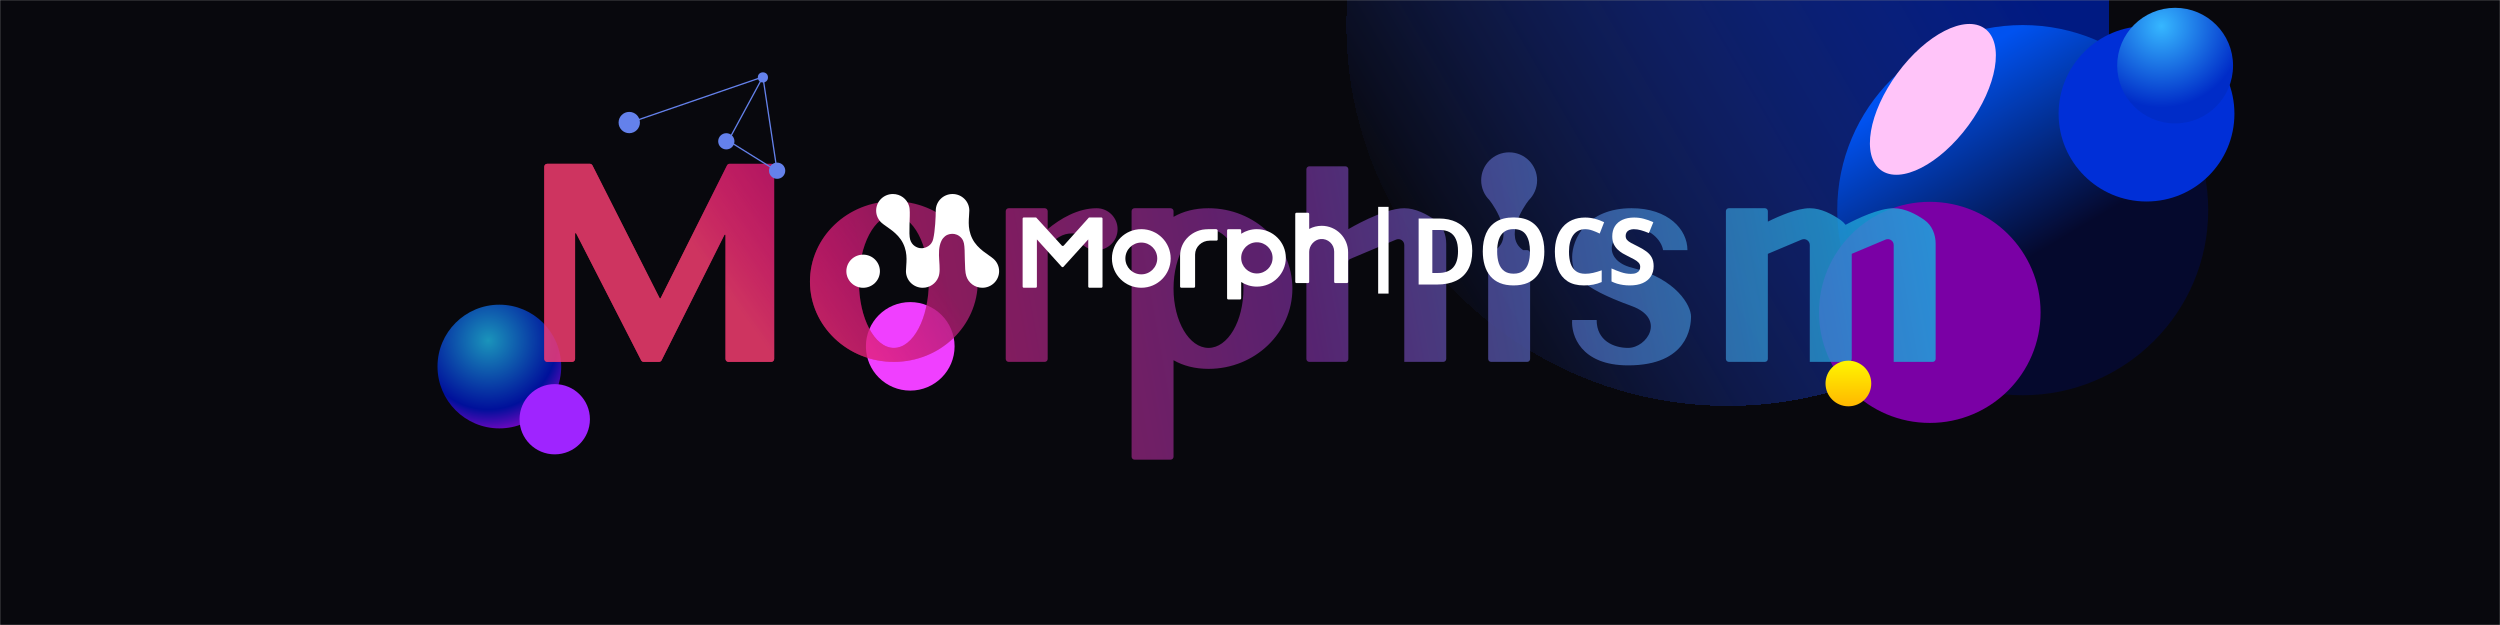 <svg xmlns="http://www.w3.org/2000/svg" width="1920" height="480" fill="none" viewBox="0 0 1920 480"><mask id="mask0_3360_14151" style="mask-type:alpha" width="1920" height="480" x="0" y="0" maskUnits="userSpaceOnUse"><rect width="1920" height="480" fill="#D9D9D9"/></mask><g mask="url(#mask0_3360_14151)"><rect width="2560" height="480" x="-320" fill="#08080D"/><mask id="mask1_3360_14151" style="mask-type:alpha" width="1920" height="660" x="0" y="0" maskUnits="userSpaceOnUse"><rect width="1920" height="660" fill="#00D1FF"/></mask><g mask="url(#mask1_3360_14151)"><g filter="url(#filter0_d_3360_14151)"><ellipse cx="1375" cy="-.609" fill="url(#paint0_linear_3360_14151)" rx="293" ry="292.391" shape-rendering="crispEdges"/></g><g filter="url(#filter1_d_3360_14151)"><ellipse cx="1553.45" cy="157.399" fill="url(#paint1_linear_3360_14151)" rx="142.451" ry="142.155"/></g><g filter="url(#filter2_f_3360_14151)"><ellipse cx="1648.52" cy="87.378" fill="#002FD7" rx="67.518" ry="67.378"/></g><g filter="url(#filter3_f_3360_14151)"><ellipse cx="33.849" cy="67.427" fill="#FFC4F9" rx="33.849" ry="67.427" transform="matrix(0.807 0.59 -0.592 0.806 1497.06 2)"/></g><g filter="url(#filter4_f_3360_14151)"><ellipse cx="1482.08" cy="239.904" fill="#7A00A5" rx="85.081" ry="84.904"/></g><circle cx="383.5" cy="281.5" r="47.5" fill="url(#paint2_radial_3360_14151)"/><g filter="url(#filter5_f_3360_14151)"><ellipse cx="699.062" cy="265.992" fill="#F03FFF" rx="34.062" ry="33.992"/></g><g filter="url(#filter6_f_3360_14151)"><ellipse cx="426.031" cy="321.975" fill="#9F24FF" rx="27.031" ry="26.975"/></g><ellipse cx="1670.49" cy="50.399" fill="url(#paint3_radial_3360_14151)" rx="44.492" ry="44.399"/><g filter="url(#filter7_f_3360_14151)" opacity=".8"><path fill="url(#paint4_linear_3360_14151)" fill-rule="evenodd" d="M1180.5 138.456C1180.5 144.419 1178.07 149.813 1174.14 153.702C1169.52 159.535 1155.02 182.275 1169.76 192.096H1172.88C1174.12 192.096 1175.13 193.107 1175.13 194.353V275.664C1175.13 276.91 1174.12 277.92 1172.88 277.92H1145.17C1143.93 277.92 1142.92 276.91 1142.92 275.664V194.353C1142.92 193.107 1143.93 192.096 1145.17 192.096H1148.29C1163.03 182.275 1148.53 159.536 1143.91 153.702C1139.98 149.814 1137.55 144.419 1137.55 138.456C1137.55 126.606 1147.16 117 1159.02 117C1170.89 117 1180.5 126.606 1180.5 138.456ZM420.259 125.8C419.011 125.8 418 126.811 418 128.057V275.664C418 276.91 419.011 277.92 420.259 277.92H439.401C440.649 277.92 441.66 276.91 441.66 275.664V179.471C441.66 178.997 442.299 178.843 442.515 179.265L492.379 276.691C492.766 277.446 493.543 277.92 494.391 277.92H506.086C506.942 277.92 507.724 277.438 508.106 276.674L556.338 180.436C556.551 180.01 557.194 180.162 557.194 180.638V275.664C557.194 276.91 558.205 277.92 559.453 277.92H592.313C593.561 277.92 594.572 276.91 594.572 275.664V128.057C594.572 126.811 593.561 125.8 592.313 125.8H560.353C559.497 125.8 558.714 126.284 558.332 127.049L507.38 228.966C507.214 229.298 506.74 229.3 506.573 228.968L454.998 127.039C454.614 126.279 453.834 125.8 452.982 125.8H420.259ZM750.924 216.234C750.924 250.303 722.075 277.92 686.487 277.92C650.9 277.92 622.05 250.303 622.05 216.234C622.05 182.166 650.9 154.548 686.487 154.548C722.075 154.548 750.924 182.166 750.924 216.234ZM713.336 216.234C713.336 244.378 701.315 267.192 686.487 267.192C671.659 267.192 659.639 244.378 659.639 216.234C659.639 188.091 671.659 165.276 686.487 165.276C701.315 165.276 713.336 188.091 713.336 216.234ZM772.403 162.169C772.403 160.923 773.415 159.912 774.662 159.912H802.363C803.61 159.912 804.622 160.923 804.622 162.169V175.972C814.179 167.97 827.791 159.912 842.21 159.912C851.107 159.912 858.319 167.117 858.319 176.004C858.319 184.892 851.107 192.096 842.21 192.096C834.583 192.096 828.194 186.801 826.525 179.69L826.101 179.4C818.775 178.751 813.286 180.35 804.622 189.226V275.664C804.622 276.91 803.61 277.92 802.363 277.92H774.662C773.415 277.92 772.403 276.91 772.403 275.664V162.169ZM869.059 162.169C869.059 160.923 870.07 159.912 871.318 159.912H899.018C900.266 159.912 901.277 160.923 901.277 162.169V166.541C908.704 162.301 917.659 159.912 928.126 159.912C963.713 159.912 992.563 187.53 992.563 221.598C992.563 255.667 963.713 283.284 928.126 283.284C917.659 283.284 908.704 280.895 901.277 276.656V350.76C901.277 352.006 900.266 353.017 899.018 353.017H871.318C870.07 353.017 869.059 352.006 869.059 350.76V162.169ZM901.277 221.546V221.651C901.294 246.807 913.308 267.192 928.126 267.192C942.954 267.192 954.975 246.779 954.975 221.598C954.975 196.417 942.954 176.004 928.126 176.004C913.308 176.004 901.294 196.389 901.277 221.546ZM1005.56 127.728C1004.31 127.728 1003.3 128.738 1003.3 129.985V275.664C1003.3 276.91 1004.31 277.92 1005.56 277.92H1033.26C1034.51 277.92 1035.52 276.91 1035.52 275.664V200.959C1035.52 200.056 1036.07 199.241 1036.9 198.89L1072.2 184.012C1075.18 182.757 1078.48 184.942 1078.48 188.171V277.92H1108.44C1109.69 277.92 1110.7 276.91 1110.7 275.664V187.221C1110.7 180.039 1107.91 173.03 1102.02 168.908C1095.86 164.595 1087.17 159.912 1078.48 159.912C1062.38 159.912 1035.55 175.985 1035.52 176.004V129.985C1035.52 128.738 1034.51 127.728 1033.26 127.728H1005.56ZM1253.07 159.912C1280.99 159.912 1295.95 176.004 1295.95 192.096H1277.23C1276.33 184.944 1266.42 173.322 1253.07 176.004C1233.9 179.853 1231.59 200.142 1253.07 205.506C1287.9 214.205 1298.71 235.008 1298.71 243.054C1298.71 251.1 1296.02 280.602 1250.38 280.602C1213.87 280.602 1206.53 257.358 1207.42 245.736H1226.22C1226.22 261.828 1239.57 267.192 1250.38 267.192C1264.85 267.192 1279.84 244.761 1253.07 235.008C1212.79 220.342 1207.42 210.87 1207.42 197.46C1207.42 184.05 1218.16 159.912 1253.07 159.912ZM1327.75 159.912C1326.5 159.912 1325.49 160.923 1325.49 162.169V275.664C1325.49 276.91 1326.5 277.92 1327.75 277.92H1355.45C1356.69 277.92 1357.71 276.91 1357.71 275.664V194.946L1383.65 184.012C1386.63 182.757 1389.92 184.942 1389.92 188.171V277.92H1419.88C1421.13 277.92 1422.14 276.91 1422.14 275.664V194.946L1448.09 184.012C1451.07 182.757 1454.36 184.942 1454.36 188.171V277.92H1484.32C1485.57 277.92 1486.58 276.91 1486.58 275.664V187.221C1486.58 180.039 1483.79 173.03 1477.9 168.908C1471.74 164.595 1463.05 159.912 1454.36 159.912C1442.99 159.912 1426.28 167.926 1417.42 172.643C1416.31 171.236 1414.99 169.976 1413.47 168.908C1407.3 164.595 1398.61 159.912 1389.92 159.912C1380.35 159.912 1366.98 165.599 1357.71 170.211V162.169C1357.71 160.923 1356.69 159.912 1355.45 159.912H1327.75Z" clip-rule="evenodd"/><path fill="url(#paint5_linear_3360_14151)" fill-rule="evenodd" d="M1180.5 138.456C1180.5 144.419 1178.07 149.813 1174.14 153.702C1169.52 159.535 1155.02 182.275 1169.76 192.096H1172.88C1174.12 192.096 1175.13 193.107 1175.13 194.353V275.664C1175.13 276.91 1174.12 277.92 1172.88 277.92H1145.17C1143.93 277.92 1142.92 276.91 1142.92 275.664V194.353C1142.92 193.107 1143.93 192.096 1145.17 192.096H1148.29C1163.03 182.275 1148.53 159.536 1143.91 153.702C1139.98 149.814 1137.55 144.419 1137.55 138.456C1137.55 126.606 1147.16 117 1159.02 117C1170.89 117 1180.5 126.606 1180.5 138.456ZM420.259 125.8C419.011 125.8 418 126.811 418 128.057V275.664C418 276.91 419.011 277.92 420.259 277.92H439.401C440.649 277.92 441.66 276.91 441.66 275.664V179.471C441.66 178.997 442.299 178.843 442.515 179.265L492.379 276.691C492.766 277.446 493.543 277.92 494.391 277.92H506.086C506.942 277.92 507.724 277.438 508.106 276.674L556.338 180.436C556.551 180.01 557.194 180.162 557.194 180.638V275.664C557.194 276.91 558.205 277.92 559.453 277.92H592.313C593.561 277.92 594.572 276.91 594.572 275.664V128.057C594.572 126.811 593.561 125.8 592.313 125.8H560.353C559.497 125.8 558.714 126.284 558.332 127.049L507.38 228.966C507.214 229.298 506.74 229.3 506.573 228.968L454.998 127.039C454.614 126.279 453.834 125.8 452.982 125.8H420.259ZM750.924 216.234C750.924 250.303 722.075 277.92 686.487 277.92C650.9 277.92 622.05 250.303 622.05 216.234C622.05 182.166 650.9 154.548 686.487 154.548C722.075 154.548 750.924 182.166 750.924 216.234ZM713.336 216.234C713.336 244.378 701.315 267.192 686.487 267.192C671.659 267.192 659.639 244.378 659.639 216.234C659.639 188.091 671.659 165.276 686.487 165.276C701.315 165.276 713.336 188.091 713.336 216.234ZM772.403 162.169C772.403 160.923 773.415 159.912 774.662 159.912H802.363C803.61 159.912 804.622 160.923 804.622 162.169V175.972C814.179 167.97 827.791 159.912 842.21 159.912C851.107 159.912 858.319 167.117 858.319 176.004C858.319 184.892 851.107 192.096 842.21 192.096C834.583 192.096 828.194 186.801 826.525 179.69L826.101 179.4C818.775 178.751 813.286 180.35 804.622 189.226V275.664C804.622 276.91 803.61 277.92 802.363 277.92H774.662C773.415 277.92 772.403 276.91 772.403 275.664V162.169ZM869.059 162.169C869.059 160.923 870.07 159.912 871.318 159.912H899.018C900.266 159.912 901.277 160.923 901.277 162.169V166.541C908.704 162.301 917.659 159.912 928.126 159.912C963.713 159.912 992.563 187.53 992.563 221.598C992.563 255.667 963.713 283.284 928.126 283.284C917.659 283.284 908.704 280.895 901.277 276.656V350.76C901.277 352.006 900.266 353.017 899.018 353.017H871.318C870.07 353.017 869.059 352.006 869.059 350.76V162.169ZM901.277 221.546V221.651C901.294 246.807 913.308 267.192 928.126 267.192C942.954 267.192 954.975 246.779 954.975 221.598C954.975 196.417 942.954 176.004 928.126 176.004C913.308 176.004 901.294 196.389 901.277 221.546ZM1005.56 127.728C1004.31 127.728 1003.3 128.738 1003.3 129.985V275.664C1003.3 276.91 1004.31 277.92 1005.56 277.92H1033.26C1034.51 277.92 1035.52 276.91 1035.52 275.664V200.959C1035.52 200.056 1036.07 199.241 1036.9 198.89L1072.2 184.012C1075.18 182.757 1078.48 184.942 1078.48 188.171V277.92H1108.44C1109.69 277.92 1110.7 276.91 1110.7 275.664V187.221C1110.7 180.039 1107.91 173.03 1102.02 168.908C1095.86 164.595 1087.17 159.912 1078.48 159.912C1062.38 159.912 1035.55 175.985 1035.52 176.004V129.985C1035.52 128.738 1034.51 127.728 1033.26 127.728H1005.56ZM1253.07 159.912C1280.99 159.912 1295.95 176.004 1295.95 192.096H1277.23C1276.33 184.944 1266.42 173.322 1253.07 176.004C1233.9 179.853 1231.59 200.142 1253.07 205.506C1287.9 214.205 1298.71 235.008 1298.71 243.054C1298.71 251.1 1296.02 280.602 1250.38 280.602C1213.87 280.602 1206.53 257.358 1207.42 245.736H1226.22C1226.22 261.828 1239.57 267.192 1250.38 267.192C1264.85 267.192 1279.84 244.761 1253.07 235.008C1212.79 220.342 1207.42 210.87 1207.42 197.46C1207.42 184.05 1218.16 159.912 1253.07 159.912ZM1327.75 159.912C1326.5 159.912 1325.49 160.923 1325.49 162.169V275.664C1325.49 276.91 1326.5 277.92 1327.75 277.92H1355.45C1356.69 277.92 1357.71 276.91 1357.71 275.664V194.946L1383.65 184.012C1386.63 182.757 1389.92 184.942 1389.92 188.171V277.92H1419.88C1421.13 277.92 1422.14 276.91 1422.14 275.664V194.946L1448.09 184.012C1451.07 182.757 1454.36 184.942 1454.36 188.171V277.92H1484.32C1485.57 277.92 1486.58 276.91 1486.58 275.664V187.221C1486.58 180.039 1483.79 173.03 1477.9 168.908C1471.74 164.595 1463.05 159.912 1454.36 159.912C1442.99 159.912 1426.28 167.926 1417.42 172.643C1416.31 171.236 1414.99 169.976 1413.47 168.908C1407.3 164.595 1398.61 159.912 1389.92 159.912C1380.35 159.912 1366.98 165.599 1357.71 170.211V162.169C1357.71 160.923 1356.69 159.912 1355.45 159.912H1327.75Z" clip-rule="evenodd"/></g><ellipse cx="1419.56" cy="294.526" fill="url(#paint6_linear_3360_14151)" rx="17.563" ry="17.526"/></g><ellipse cx="483.265" cy="94.115" fill="#6481EB" rx="8.196" ry="8.179"/><ellipse cx="596.836" cy="131.112" fill="#6481EB" rx="6.244" ry="6.231"/><ellipse cx="557.808" cy="108.522" fill="#6481EB" rx="6.244" ry="6.231"/><ellipse cx="585.908" cy="59.451" fill="#6481EB" rx="3.903" ry="3.895"/><path stroke="#6481EB" d="M482.874 94.5L585.908 59.059M585.908 59.059L596.835 131.499L559.369 108.131L585.908 59.059Z"/><path fill="#fff" d="M763.036 198.8C759.392 195.56 750.834 191.528 746.712 183.229C742.476 174.71 744.44 166.94 744.44 161.727C744.44 154.7 738.671 149 731.555 149C724.44 149 718.67 154.7 718.67 161.727C718.67 166.096 718.153 177.576 716.7 183.539C716.259 185.346 715.608 186.314 715.118 186.993C713.239 189.603 707.879 192.613 702.518 188.972C701 187.982 699.665 186.228 699.014 184.073C697.636 179.496 699.176 166.224 698.589 160.492C698.584 160.443 698.578 160.395 698.573 160.347C698.476 159.454 698.325 158.673 698.094 158.026C696.49 152.802 691.576 149 685.763 149C678.648 149 672.878 154.7 672.878 161.727C672.878 165.497 674.536 168.882 677.178 171.213C680.822 174.454 689.38 178.485 693.503 186.785C697.733 195.303 695.769 203.073 695.769 208.286C695.769 215.313 701.539 221.013 708.654 221.013C714.047 221.013 718.67 217.735 720.586 213.083C723.649 206.174 718.665 194.046 722.998 185.004C723.848 183.229 724.795 182.33 725.753 181.469C727.75 179.689 734.042 177.694 738.552 183.031C739.699 184.544 740.022 185.71 740.296 186.865C741.448 191.768 740.398 207.265 742.115 211.997C743.725 217.211 748.633 221.002 754.435 221.002C761.551 221.002 767.32 215.302 767.32 208.276C767.32 204.506 765.663 201.121 763.02 198.789L763.036 198.8Z"/><path fill="#fff" d="M662.885 221.02C670 221.02 675.77 215.325 675.77 208.293C675.77 201.261 670 195.566 662.885 195.566C655.77 195.566 650 201.261 650 208.293C650 215.325 655.77 221.02 662.885 221.02Z"/><path fill="#fff" fill-rule="evenodd" d="M795.38 166.993H786.327C785.8 166.993 785.372 167.412 785.372 167.929V220.068C785.372 220.585 785.8 221.004 786.327 221.004H795.38C795.907 221.004 796.334 220.585 796.334 220.068V183.871L809.372 198.27C809.411 198.325 809.456 198.374 809.506 198.418L809.528 198.445L814.278 203.688L814.306 203.715L815.422 204.946C815.819 205.291 816.421 205.253 816.767 204.87L835.777 183.872V220.068C835.777 220.585 836.204 221.004 836.732 221.004H845.785C846.312 221.004 846.739 220.585 846.739 220.068V167.929C846.739 167.412 846.312 166.993 845.785 166.993H836.732C836.362 166.993 836.041 167.199 835.883 167.501L816.985 188.552C816.566 189.017 815.835 189.017 815.411 188.557L796.276 167.581C796.27 167.575 796.264 167.568 796.258 167.562C796.113 167.228 795.774 166.993 795.38 166.993Z" clip-rule="evenodd"/><path fill="#fff" d="M876.521 175.989C864.06 175.989 853.959 186.064 853.959 198.494C853.959 210.923 864.06 220.998 876.521 220.998C888.982 220.998 899.083 210.923 899.083 198.494C899.083 186.064 888.982 175.989 876.521 175.989ZM876.521 210.7C869.765 210.7 864.284 205.233 864.284 198.494C864.284 191.755 869.765 186.287 876.521 186.287C883.277 186.287 888.758 191.755 888.758 198.494C888.758 205.233 883.277 210.7 876.521 210.7Z"/><path fill="#fff" d="M965.289 175.989C960.841 175.989 956.701 177.291 953.228 179.523V176.941C953.228 176.427 952.804 176.006 952.286 176.006H943.345C942.827 176.006 942.402 176.427 942.402 176.941V229.064C942.402 229.578 942.827 230 943.345 230H952.286C952.804 230 953.228 229.578 953.228 229.064V216.597C956.701 218.829 960.841 220.131 965.289 220.131C977.571 220.131 987.526 210.251 987.526 198.063C987.526 185.874 977.571 175.995 965.289 175.995V175.989ZM965.289 210.027C958.636 210.027 953.239 204.682 953.228 198.079V198.03C953.239 191.433 958.636 186.082 965.289 186.082C971.943 186.082 977.35 191.443 977.35 198.052C977.35 204.66 971.948 210.021 965.289 210.021V210.027Z"/><path fill="#fff" d="M933.909 175.995H927.693C915.877 175.995 906.303 185.1 906.303 196.326V214.598C906.303 214.598 906.303 214.626 906.303 214.637V220.044C906.303 220.568 906.755 220.998 907.307 220.998H916.828C917.379 220.998 917.831 220.568 917.831 220.044V195.517C917.831 189.603 922.874 184.805 929.101 184.805H934.267C934.807 184.805 935.182 184.392 935.182 183.94V177.2C935.182 176.53 934.613 175.989 933.909 175.989V175.995Z"/><path fill="#fff" d="M1015.05 173.419C1011.58 173.419 1008.31 174.294 1005.46 175.832V164.328C1005.46 163.814 1005.04 163.393 1004.53 163.393H995.684C995.172 163.393 994.752 163.814 994.752 164.328V193.493C994.752 193.597 994.746 193.701 994.746 193.799V209.998H994.752V216.467C994.752 216.982 995.172 217.403 995.684 217.403H1004.53C1005.04 217.403 1005.46 216.982 1005.46 216.467V193.4C1005.46 188.551 1009.38 184.014 1014.19 183.587C1019.87 183.089 1024.64 187.571 1024.64 193.175V216.489C1024.64 216.993 1025.04 217.398 1025.54 217.398H1034.45C1034.95 217.398 1035.36 216.987 1035.36 216.484V193.794C1035.36 182.536 1026.27 173.413 1015.05 173.413L1015.05 173.419Z"/><path fill="#fff" d="M1270 204.432C1270 207.438 1269.29 210.052 1267.86 212.272C1266.43 214.492 1264.35 216.203 1261.61 217.406C1258.9 218.609 1255.59 219.21 1251.7 219.21C1249.98 219.21 1248.29 219.094 1246.64 218.863C1245.01 218.632 1243.43 218.297 1241.92 217.857C1240.42 217.395 1238.99 216.828 1237.64 216.157V206.166C1239.99 207.23 1242.44 208.19 1244.97 209.046C1247.51 209.901 1250.02 210.329 1252.51 210.329C1254.23 210.329 1255.61 210.098 1256.65 209.635C1257.72 209.173 1258.49 208.537 1258.96 207.727C1259.44 206.918 1259.68 205.993 1259.68 204.952C1259.68 203.68 1259.26 202.593 1258.42 201.691C1257.58 200.789 1256.43 199.945 1254.96 199.159C1253.51 198.372 1251.87 197.528 1250.03 196.626C1248.88 196.071 1247.62 195.4 1246.26 194.614C1244.9 193.805 1243.61 192.822 1242.39 191.665C1241.17 190.509 1240.16 189.11 1239.37 187.468C1238.6 185.803 1238.21 183.814 1238.21 181.501C1238.21 178.471 1238.89 175.881 1240.25 173.73C1241.61 171.579 1243.55 169.937 1246.06 168.804C1248.59 167.648 1251.58 167.069 1255.02 167.069C1257.6 167.069 1260.06 167.382 1262.39 168.006C1264.75 168.607 1267.2 169.486 1269.76 170.643L1266.37 179.003C1264.08 178.055 1262.03 177.326 1260.22 176.818C1258.41 176.286 1256.56 176.02 1254.68 176.02C1253.37 176.02 1252.25 176.239 1251.32 176.679C1250.39 177.095 1249.69 177.696 1249.22 178.483C1248.74 179.246 1248.5 180.136 1248.5 181.154C1248.5 182.357 1248.84 183.374 1249.52 184.207C1250.22 185.016 1251.27 185.803 1252.65 186.566C1254.05 187.329 1255.79 188.219 1257.88 189.237C1260.41 190.463 1262.57 191.746 1264.36 193.088C1266.17 194.406 1267.57 195.967 1268.54 197.771C1269.51 199.552 1270 201.772 1270 204.432Z"/><path fill="#fff" d="M1217.44 176.02C1215.43 176.02 1213.64 176.424 1212.07 177.234C1210.54 178.02 1209.23 179.165 1208.17 180.668C1207.13 182.172 1206.34 183.987 1205.79 186.115C1205.25 188.242 1204.98 190.636 1204.98 193.296C1204.98 196.881 1205.41 199.945 1206.27 202.489C1207.15 205.01 1208.51 206.941 1210.34 208.282C1212.18 209.601 1214.54 210.26 1217.44 210.26C1219.46 210.26 1221.47 210.028 1223.49 209.566C1225.52 209.103 1227.73 208.444 1230.11 207.589V216.608C1227.91 217.533 1225.75 218.192 1223.62 218.586C1221.49 219.002 1219.1 219.21 1216.46 219.21C1211.34 219.21 1207.13 218.135 1203.82 215.984C1200.54 213.81 1198.11 210.78 1196.52 206.895C1194.94 202.986 1194.14 198.43 1194.14 193.226C1194.14 189.387 1194.65 185.872 1195.67 182.68C1196.69 179.489 1198.19 176.725 1200.15 174.389C1202.12 172.053 1204.56 170.249 1207.46 168.977C1210.35 167.705 1213.68 167.069 1217.44 167.069C1219.91 167.069 1222.38 167.393 1224.84 168.041C1227.33 168.665 1229.71 169.532 1231.98 170.643L1228.58 179.385C1226.72 178.483 1224.85 177.696 1222.98 177.026C1221.1 176.355 1219.25 176.02 1217.44 176.02Z"/><path fill="#fff" d="M1186.05 193.081C1186.05 196.989 1185.58 200.551 1184.63 203.766C1183.68 206.957 1182.23 209.709 1180.28 212.022C1178.35 214.335 1175.91 216.116 1172.94 217.365C1169.98 218.59 1166.47 219.203 1162.42 219.203C1158.36 219.203 1154.85 218.59 1151.89 217.365C1148.92 216.116 1146.47 214.335 1144.52 212.022C1142.6 209.709 1141.16 206.946 1140.21 203.731C1139.26 200.516 1138.78 196.943 1138.78 193.011C1138.78 187.762 1139.62 183.194 1141.29 179.308C1142.99 175.4 1145.59 172.37 1149.1 170.219C1152.61 168.069 1157.07 166.993 1162.48 166.993C1167.87 166.993 1172.3 168.069 1175.76 170.219C1179.25 172.37 1181.83 175.4 1183.51 179.308C1185.2 183.217 1186.05 187.808 1186.05 193.081ZM1149.82 193.081C1149.82 196.619 1150.25 199.672 1151.11 202.239C1151.99 204.783 1153.36 206.749 1155.22 208.137C1157.07 209.501 1159.47 210.184 1162.42 210.184C1165.4 210.184 1167.83 209.501 1169.68 208.137C1171.54 206.749 1172.89 204.783 1173.72 202.239C1174.59 199.672 1175.02 196.619 1175.02 193.081C1175.02 187.762 1174.04 183.575 1172.09 180.523C1170.15 177.47 1166.94 175.943 1162.48 175.943C1159.52 175.943 1157.1 176.637 1155.22 178.025C1153.36 179.389 1151.99 181.355 1151.11 183.922C1150.25 186.466 1149.82 189.519 1149.82 193.081Z"/><path fill="#fff" d="M1130.7 192.683C1130.7 198.396 1129.62 203.171 1127.47 207.01C1125.34 210.827 1122.25 213.706 1118.2 215.649C1114.15 217.568 1109.27 218.528 1103.56 218.528H1089.51V167.81H1105.09C1110.3 167.81 1114.82 168.758 1118.64 170.654C1122.47 172.528 1125.43 175.314 1127.54 179.015C1129.65 182.692 1130.7 187.248 1130.7 192.683ZM1119.76 192.961C1119.76 189.214 1119.22 186.138 1118.13 183.733C1117.07 181.304 1115.48 179.512 1113.38 178.356C1111.3 177.199 1108.71 176.621 1105.64 176.621H1100.03V209.647H1104.55C1109.69 209.647 1113.5 208.248 1115.99 205.449C1118.51 202.651 1119.76 198.488 1119.76 192.961Z"/><path stroke="#fff" stroke-width="8" d="M1062.43 158.866L1062.43 225.479"/></g><defs><filter id="filter0_d_3360_14151" width="972" height="970.781" x="841" y="-466" color-interpolation-filters="sRGB" filterUnits="userSpaceOnUse"><feFlood flood-opacity="0" result="BackgroundImageFix"/><feColorMatrix in="SourceAlpha" result="hardAlpha" type="matrix" values="0 0 0 0 0 0 0 0 0 0 0 0 0 0 0 0 0 0 127 0"/><feMorphology in="SourceAlpha" operator="dilate" radius="62" result="effect1_dropShadow_3360_14151"/><feOffset dx="-48" dy="20"/><feGaussianBlur stdDeviation="65.5"/><feComposite in2="hardAlpha" operator="out"/><feColorMatrix type="matrix" values="0 0 0 0 0.108 0 0 0 0 0.084 0 0 0 0 0.546 0 0 0 1 0"/><feBlend in2="BackgroundImageFix" mode="normal" result="effect1_dropShadow_3360_14151"/><feBlend in="SourceGraphic" in2="effect1_dropShadow_3360_14151" mode="normal" result="shape"/></filter><filter id="filter1_d_3360_14151" width="528.903" height="528.311" x="1289" y="-102.757" color-interpolation-filters="sRGB" filterUnits="userSpaceOnUse"><feFlood flood-opacity="0" result="BackgroundImageFix"/><feColorMatrix in="SourceAlpha" result="hardAlpha" type="matrix" values="0 0 0 0 0 0 0 0 0 0 0 0 0 0 0 0 0 0 127 0"/><feMorphology in="SourceAlpha" operator="dilate" radius="68" result="effect1_dropShadow_3360_14151"/><feOffset dy="4"/><feGaussianBlur stdDeviation="27"/><feComposite in2="hardAlpha" operator="out"/><feColorMatrix type="matrix" values="0 0 0 0 0.004 0 0 0 0 0.097 0 0 0 0 0.358 0 0 0 0.33 0"/><feBlend in2="BackgroundImageFix" mode="normal" result="effect1_dropShadow_3360_14151"/><feBlend in="SourceGraphic" in2="effect1_dropShadow_3360_14151" mode="normal" result="shape"/></filter><filter id="filter2_f_3360_14151" width="319.036" height="318.756" x="1489" y="-72" color-interpolation-filters="sRGB" filterUnits="userSpaceOnUse"><feFlood flood-opacity="0" result="BackgroundImageFix"/><feBlend in="SourceGraphic" in2="BackgroundImageFix" mode="normal" result="shape"/><feGaussianBlur result="effect1_foregroundBlur_3360_14151" stdDeviation="46"/></filter><filter id="filter3_f_3360_14151" width="238.739" height="257.841" x="1365.11" y="-52.592" color-interpolation-filters="sRGB" filterUnits="userSpaceOnUse"><feFlood flood-opacity="0" result="BackgroundImageFix"/><feBlend in="SourceGraphic" in2="BackgroundImageFix" mode="normal" result="shape"/><feGaussianBlur result="effect1_foregroundBlur_3360_14151" stdDeviation="35.5"/></filter><filter id="filter4_f_3360_14151" width="482.161" height="481.808" x="1241" y="-1" color-interpolation-filters="sRGB" filterUnits="userSpaceOnUse"><feFlood flood-opacity="0" result="BackgroundImageFix"/><feBlend in="SourceGraphic" in2="BackgroundImageFix" mode="normal" result="shape"/><feGaussianBlur result="effect1_foregroundBlur_3360_14151" stdDeviation="78"/></filter><filter id="filter5_f_3360_14151" width="380.125" height="379.983" x="509" y="76" color-interpolation-filters="sRGB" filterUnits="userSpaceOnUse"><feFlood flood-opacity="0" result="BackgroundImageFix"/><feBlend in="SourceGraphic" in2="BackgroundImageFix" mode="normal" result="shape"/><feGaussianBlur result="effect1_foregroundBlur_3360_14151" stdDeviation="78"/></filter><filter id="filter6_f_3360_14151" width="238.062" height="237.95" x="307" y="203" color-interpolation-filters="sRGB" filterUnits="userSpaceOnUse"><feFlood flood-opacity="0" result="BackgroundImageFix"/><feBlend in="SourceGraphic" in2="BackgroundImageFix" mode="normal" result="shape"/><feGaussianBlur result="effect1_foregroundBlur_3360_14151" stdDeviation="46"/></filter><filter id="filter7_f_3360_14151" width="1364.58" height="532.017" x="270" y="-31" color-interpolation-filters="sRGB" filterUnits="userSpaceOnUse"><feFlood flood-opacity="0" result="BackgroundImageFix"/><feBlend in="SourceGraphic" in2="BackgroundImageFix" mode="normal" result="shape"/><feGaussianBlur result="effect1_foregroundBlur_3360_14151" stdDeviation="74"/></filter><linearGradient id="paint0_linear_3360_14151" x1="1630.91" x2="1173.24" y1="-.391" y2="265.176" gradientUnits="userSpaceOnUse"><stop stop-color="#001A82"/><stop offset="1" stop-color="#274EE7" stop-opacity="0"/></linearGradient><linearGradient id="paint1_linear_3360_14151" x1="1553.45" x2="1633.37" y1="15.243" y2="149.576" gradientUnits="userSpaceOnUse"><stop stop-color="#0052F0"/><stop offset="1" stop-color="#05092D"/></linearGradient><radialGradient id="paint2_radial_3360_14151" cx="0" cy="0" r="1" gradientTransform="translate(375 261.5) rotate(59.036) scale(78.718 78.718)" gradientUnits="userSpaceOnUse"><stop stop-color="#1A94BB"/><stop offset=".674" stop-color="#00109B"/><stop offset="1" stop-color="#AA03D3"/></radialGradient><radialGradient id="paint3_radial_3360_14151" cx="0" cy="0" r="1" gradientTransform="translate(1660 20) rotate(55.679) scale(62.962 63.093)" gradientUnits="userSpaceOnUse"><stop stop-color="#36B7FF"/><stop offset=".993" stop-color="#002CC8"/></radialGradient><linearGradient id="paint4_linear_3360_14151" x1="1486.58" x2="418.071" y1="117" y2="309.133" gradientUnits="userSpaceOnUse"><stop stop-color="#14B5E3"/><stop offset=".466" stop-color="#6B2887"/><stop offset="1" stop-color="#F51553"/></linearGradient><linearGradient id="paint5_linear_3360_14151" x1="605.799" x2="719.751" y1="292.251" y2="210.485" gradientUnits="userSpaceOnUse"><stop stop-color="#FF3F74"/><stop offset="1" stop-color="#FF039A" stop-opacity="0"/></linearGradient><linearGradient id="paint6_linear_3360_14151" x1="1419.56" x2="1419.56" y1="277" y2="312.052" gradientUnits="userSpaceOnUse"><stop stop-color="#FFF500"/><stop offset="1" stop-color="#FFB800"/></linearGradient></defs></svg>